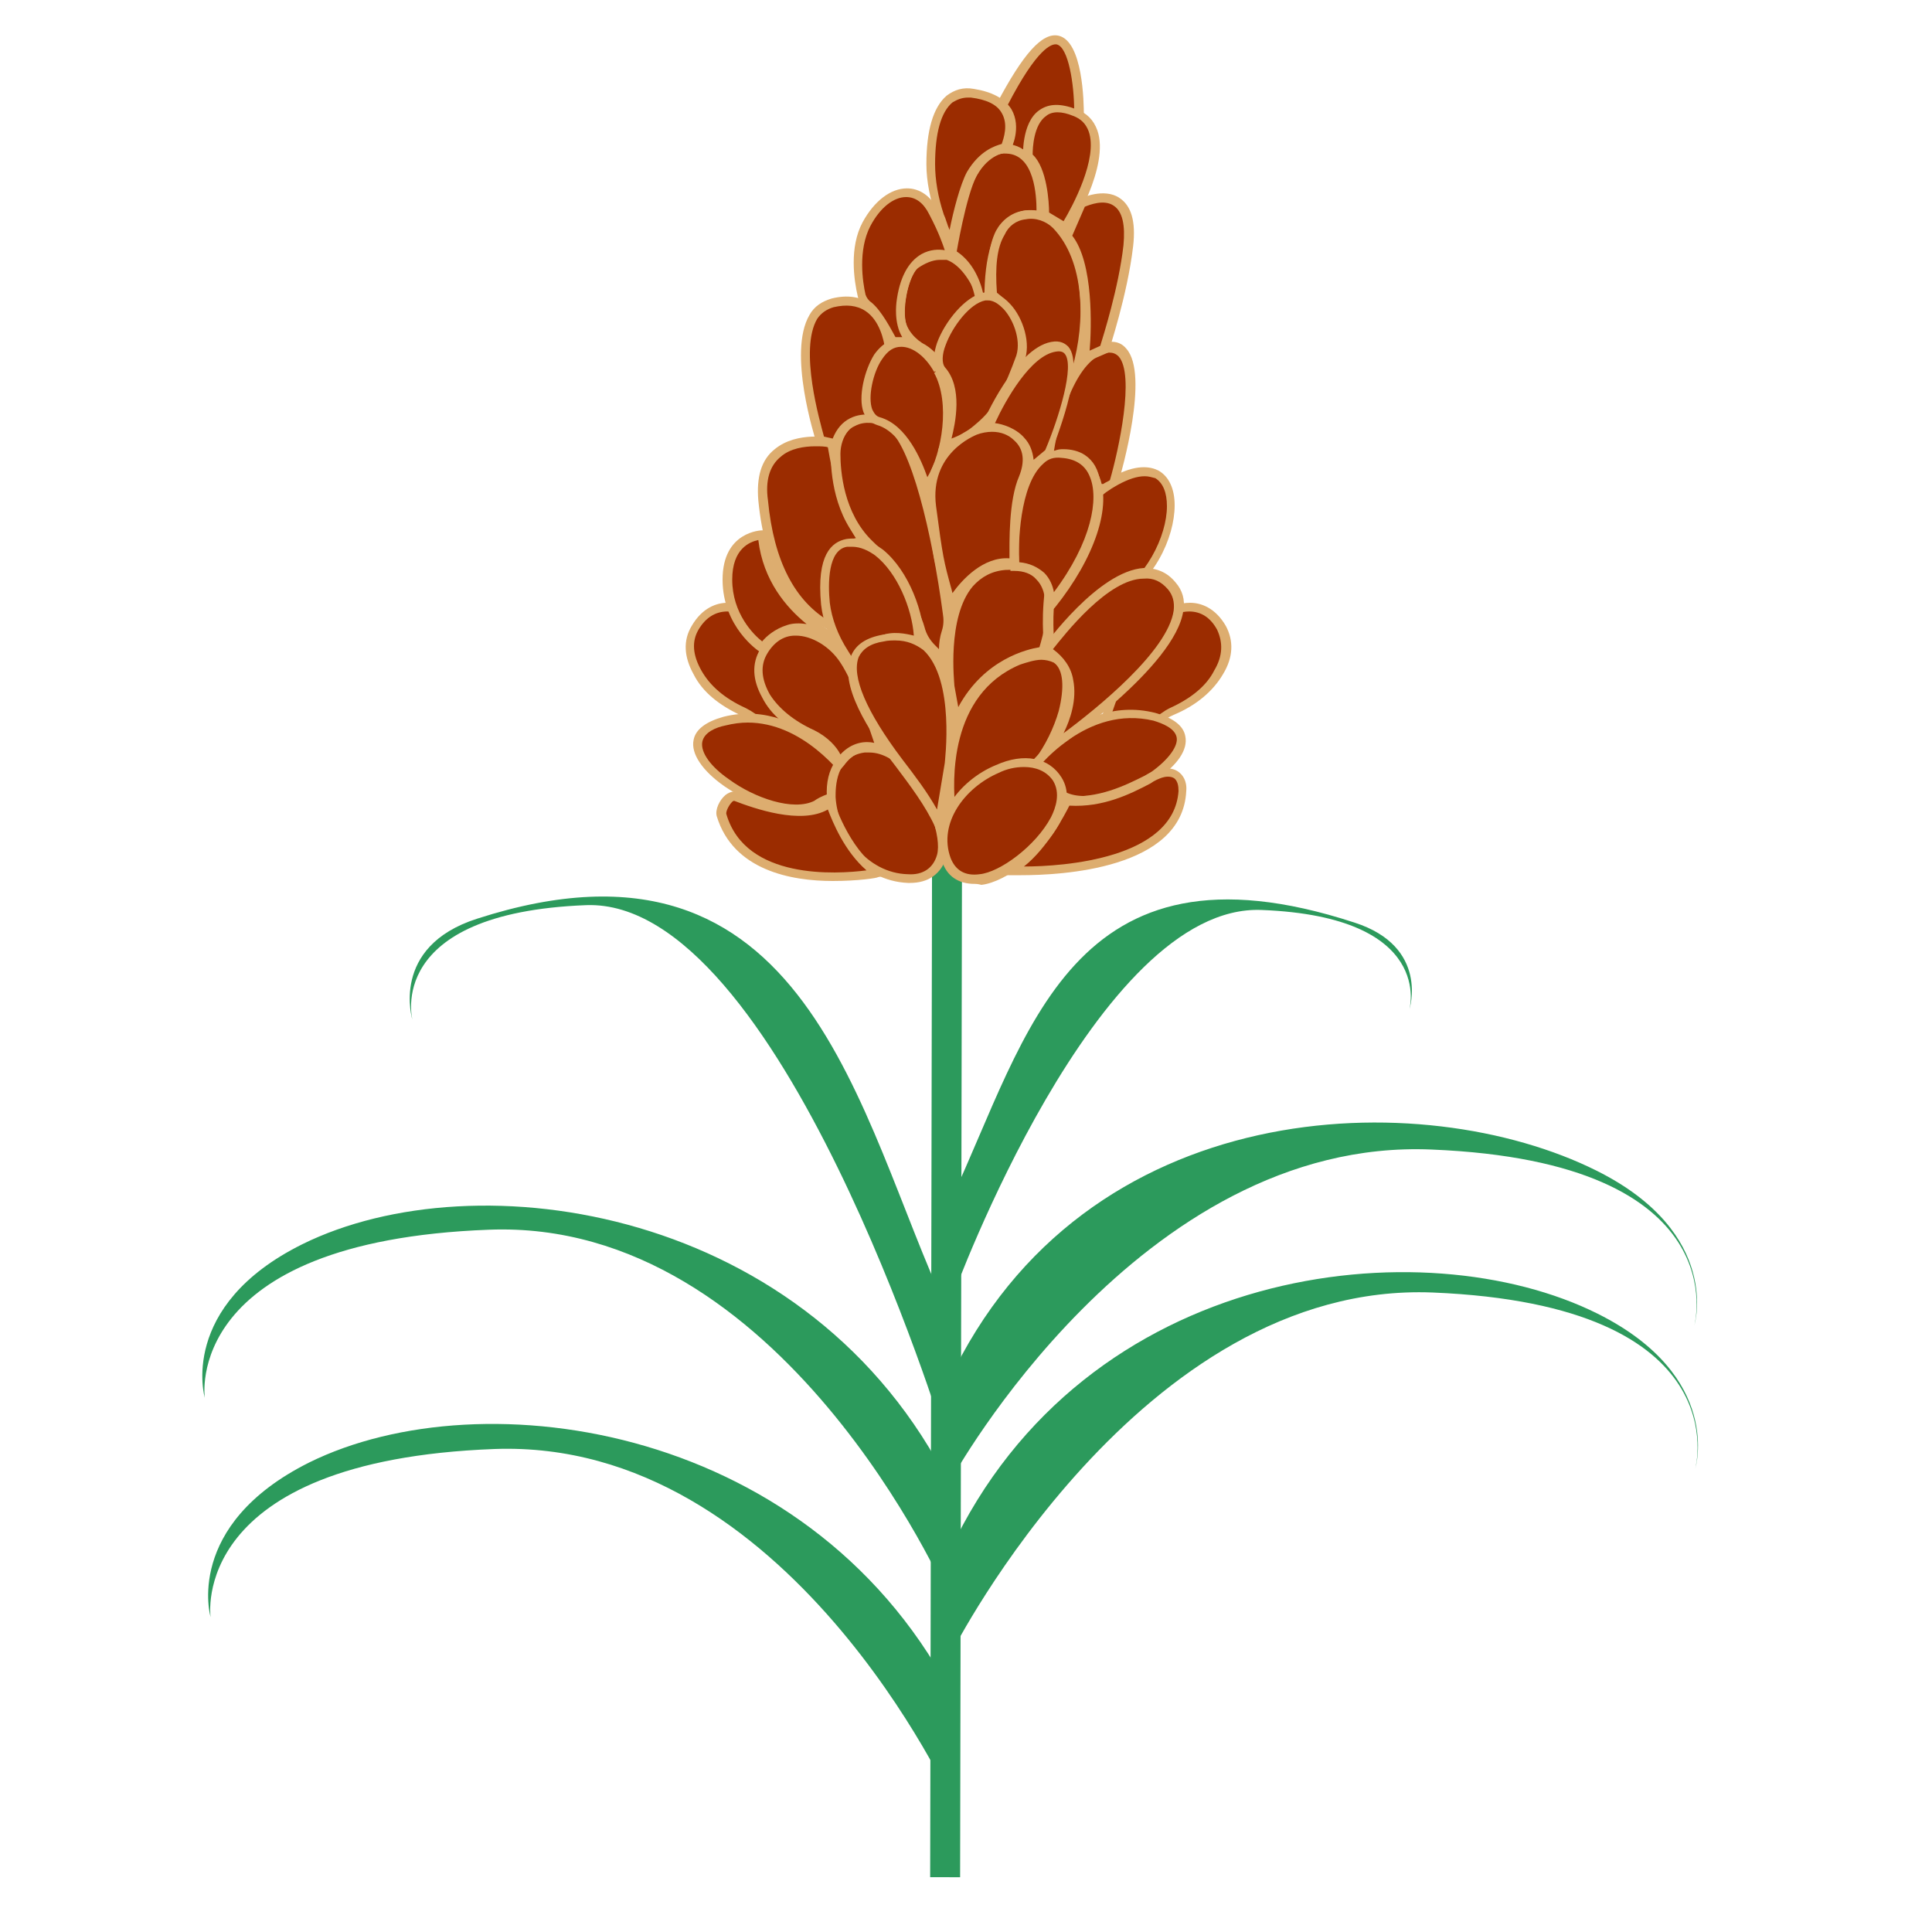 <?xml version="1.0" encoding="utf-8"?>
<!-- Generator: Adobe Illustrator 24.0.1, SVG Export Plug-In . SVG Version: 6.00 Build 0)  -->
<svg version="1.1" id="图层_1" xmlns="http://www.w3.org/2000/svg" xmlns:xlink="http://www.w3.org/1999/xlink" x="0px" y="0px"
	 viewBox="0 0 200 200" style="enable-background:new 0 0 200 200;" xml:space="preserve">
<style type="text/css">
	.st0{fill:#995E5E;}
	.st1{fill:#2C9A5C;}
	.st2{fill:#FFFFFF;}
	.st3{fill:#A59D92;}
	.st4{fill:#FFFAD2;}
	.st5{fill:#FFE600;}
	.st6{fill:#FFEC64;}
	.st7{fill:#97CCA1;}
	.st8{fill:#52AF78;}
	.st9{opacity:0.15;fill:#E7F2E9;}
	.st10{fill:#5FC187;}
	.st11{fill:#97B7A2;}
	.st12{opacity:0.15;fill:#D8EFDF;}
	.st13{fill:#FFDC97;}
	.st14{opacity:0.19;fill:#E27C37;}
	.st15{opacity:0.6;fill:#DD7F3E;}
	.st16{fill:#DD9A68;}
	.st17{fill:#9B2C00;}
	.st18{fill:#DDAD6F;}
	.st19{fill:#DDA036;}
	.st20{fill:#E8D7B8;}
	.st21{fill:#FFD400;}
	.st22{fill:#52A072;}
	.st23{fill:#C0DB4B;}
	.st24{fill:#FFC94F;}
	.st25{fill:#B59B78;}
	.st26{fill:#9BD359;}
	.st27{fill:#8FD16B;}
	.st28{fill:#66C66D;}
	.st29{fill:#FFDA00;}
	.st30{fill:none;stroke:#C0DB4B;stroke-width:0.25;stroke-miterlimit:10;}
	.st31{fill:#969696;}
	.st32{fill:#3B7251;}
	.st33{fill:#E03854;}
	.st34{opacity:0.5;fill:#F797A8;}
	.st35{opacity:0.3;fill:#F797A8;}
	.st36{fill:#5CC686;}
	.st37{fill:#AF9579;}
	.st38{fill:#EABE7F;}
	.st39{fill:#D8B280;}
	.st40{fill:#C69A6A;}
	.st41{fill:#9B9FA5;}
	.st42{fill:#DBCFBD;}
	.st43{fill:#BFB5AF;}
	.st44{fill:#E0D489;}
	.st45{fill:#F2CE8F;}
	.st46{fill:#DDA68C;}
	.st47{fill:url(#SVGID_1_);}
	.st48{fill:#98D0E2;}
	.st49{fill:#C4BCCE;}
	.st50{fill:#DCD6E5;}
	.st51{fill:#C1D5E5;}
	.st52{fill:#BABBBC;}
	.st53{fill:#89CCC4;}
	.st54{opacity:0.41;fill:#99E0C3;}
	.st55{fill:url(#SVGID_2_);}
	.st56{fill:url(#SVGID_3_);}
	.st57{opacity:0.57;fill:#FFFFFF;}
	.st58{fill:url(#SVGID_4_);}
	.st59{fill:url(#SVGID_5_);}
	.st60{fill:url(#SVGID_6_);}
	.st61{fill:url(#SVGID_7_);}
	.st62{fill:url(#SVGID_8_);}
	.st63{fill:url(#SVGID_9_);}
	.st64{fill:url(#SVGID_10_);}
	.st65{fill:url(#SVGID_11_);}
	.st66{fill:url(#SVGID_12_);}
	.st67{fill:url(#SVGID_13_);}
	.st68{fill:url(#SVGID_14_);}
	.st69{fill:url(#SVGID_15_);}
	.st70{fill:url(#SVGID_16_);}
	.st71{fill:url(#SVGID_17_);}
	.st72{fill:url(#SVGID_18_);}
	.st73{fill:url(#SVGID_19_);}
	.st74{fill:url(#SVGID_20_);}
	.st75{fill:url(#SVGID_21_);}
	.st76{fill:url(#SVGID_22_);}
	.st77{fill:url(#SVGID_23_);}
	.st78{fill:url(#SVGID_24_);}
	.st79{fill:url(#SVGID_25_);}
	.st80{fill:url(#SVGID_26_);}
	.st81{fill:url(#SVGID_27_);}
	.st82{fill:url(#SVGID_28_);}
	.st83{fill:#B186B2;}
	.st84{fill:#DDC3DC;stroke:#C18DC9;stroke-miterlimit:10;}
	.st85{opacity:0.3;fill:#FFFFFF;}
	.st86{fill:url(#SVGID_29_);}
	.st87{fill:url(#SVGID_30_);}
</style>
<g>
	
		<rect x="37.6" y="132.4" transform="matrix(1.846552e-03 -1 1 1.846552e-03 -36.179 231.68)" class="st1" width="120.8" height="3.1"/>
	<path class="st1" d="M97.7,148.5c0,0-17-55.5-37-54.8c-21,0.8-18,11.9-18,11.9s-2.4-7.6,6.7-10.5C83.8,84,88.8,115.8,98,135.5
		L97.7,148.5z"/>
	<path class="st1" d="M98.7,134c0,0,14.8-40.5,31.9-39.8c18,0.7,15.3,10.3,15.3,10.3s2.1-6.5-5.7-9c-29.4-9.6-33.8,11.7-41.7,28.6
		L98.7,134z"/>
	<path class="st1" d="M98.5,153.1c0,0,19.4-35.4,49.7-34.1c31.8,1.3,27.2,18.2,27.2,18.2s2.9-9.5-10.1-16c-18-9-53.1-8.1-67.1,21.8
		L98.5,153.1z"/>
	<path class="st1" d="M98.6,170.9c0,0,19.4-38.3,49.7-37.1c31.8,1.3,27.2,18.2,27.2,18.2s2.9-9.5-10.1-16c-18-9-53.1-5.3-67.1,24.6
		L98.6,170.9z"/>
	<path class="st1" d="M98,165c0,0-17-38.9-47.4-37.7c-31.8,1.2-29.4,17.4-29.4,17.4s-2.8-9.5,10.1-15.9c18-8.9,52.6-3.9,67,24.9
		L98,165z"/>
	<path class="st1" d="M98.6,186.6c0,0-17-37.7-47.4-36.6c-31.8,1.2-29.4,17.4-29.4,17.4S19,157.9,32,151.4c18-8.9,52.6-3.9,67,24.9
		L98.6,186.6z"/>
	<g>
		<g>
			<path class="st17" d="M111.6,11.9c0,0,0.1-16.8-8-1c0,0,0.9,0.8,0.9,2.6l-0.3,1.8l2.8,1C107.1,16.4,107.3,12,111.6,11.9z"/>
			<path class="st18" d="M107.5,17l-3.8-1.4l0.3-2.1c0-1.5-0.7-2.2-0.8-2.2L103,11l0.2-0.3c2.7-5.1,4.7-7.4,6.4-7
				c2.5,0.6,2.6,6.9,2.6,8.2l0,0.4l-0.5,0c-3.8,0.1-4.1,3.9-4.1,4.1L107.5,17z M104.8,15.1l1.9,0.7c0.2-1.2,1.2-4,4.5-4.3
				c0-2.8-0.6-6.6-1.8-6.9c-0.5-0.1-2,0.3-5.1,6.3c0.3,0.4,0.8,1.3,0.8,2.7L104.8,15.1z"/>
		</g>
		<g>
			<g>
				<path class="st17" d="M77,73.6c-2-0.9-3.8-2.2-4.8-4.1c-0.8-1.4-1.1-3-0.2-4.6c2.2-3.9,6.6-1.9,8.4,0.9c1.8,2.8,3.8,9.2,3.8,9.2
					s-2.5-1.1-4.3,1.5C79.8,76.5,79.1,74.6,77,73.6z"/>
				<path class="st18" d="M79.7,77.5l-0.3-0.8c0,0-0.7-1.8-2.6-2.6l0,0c-2.4-1.1-4.1-2.5-5-4.3c-1-1.8-1.1-3.5-0.2-5
					c1.1-1.9,2.6-2.4,3.7-2.4c0,0,0.1,0,0.1,0c2,0,4.2,1.3,5.4,3.3c1.8,2.8,3.7,9,3.8,9.3l0.3,0.9l-0.9-0.4c-0.1,0-2.2-0.9-3.7,1.3
					L79.7,77.5z M75.3,63.3C75.3,63.3,75.2,63.3,75.3,63.3c-1.3,0-2.3,0.7-3,1.9c-0.7,1.2-0.6,2.6,0.3,4.2c0.9,1.6,2.4,2.9,4.6,3.9
					v0c1.4,0.7,2.3,1.7,2.7,2.5c1.2-1.3,2.6-1.4,3.5-1.2c-0.6-1.8-2.1-6.2-3.5-8.3C78.9,64.5,76.9,63.3,75.3,63.3z"/>
			</g>
			<g>
				<path class="st17" d="M121.3,73.7c2-0.9,3.8-2.2,4.8-4.1c0.8-1.4,1.1-3,0.3-4.6c-2.2-3.9-6.6-1.9-8.4,0.9
					c-1.8,2.8-3.8,9.2-3.8,9.2s2.5-1.1,4.3,1.5C118.5,76.6,119.2,74.6,121.3,73.7z"/>
				<path class="st18" d="M118.6,77.5l-0.5-0.7c-1.6-2.2-3.6-1.3-3.7-1.3l-0.9,0.4l0.3-0.9c0.1-0.3,2-6.5,3.8-9.3
					c1.3-2,3.6-3.3,5.6-3.3c1.1,0,2.6,0.5,3.7,2.4c0.8,1.5,0.8,3.2-0.3,5c-1,1.7-2.7,3.2-5.1,4.2l0,0c-1.9,0.8-2.6,2.6-2.6,2.6
					L118.6,77.5z M115.4,74.5c0.9,0,2,0.3,3,1.3c0.4-0.7,1.3-1.8,2.7-2.5l0,0c2.2-1,3.8-2.3,4.6-3.9c0.9-1.5,0.9-2.9,0.3-4.2
					c-0.7-1.3-1.7-1.9-2.9-1.9c-1.6,0-3.6,1.2-4.7,2.8c-1.4,2.1-2.9,6.6-3.5,8.3C115,74.5,115.2,74.5,115.4,74.5z"/>
			</g>
			<g>
				<path class="st17" d="M89.2,82.1c0,0-5.7-9.6-14.2-7.4s4.6,11.1,9.6,8.6C84.6,83.3,86,82.1,89.2,82.1z"/>
				<path class="st18" d="M82.5,84.1c-2.4,0-5.3-1.2-7.5-2.7c-2.3-1.6-3.5-3.4-3.2-4.8c0.2-1.1,1.3-1.9,3.1-2.4
					c8.7-2.2,14.7,7.6,14.7,7.7l0.4,0.7l-0.8,0c-2.9,0-4.3,1.1-4.3,1.1C84.2,84,83.4,84.1,82.5,84.1z M77.4,74.8
					c-0.7,0-1.5,0.1-2.3,0.3c-1,0.2-2.2,0.7-2.4,1.7c-0.2,1.1,0.9,2.6,2.8,3.9c2.6,1.9,6.6,3.3,8.8,2.2l0,0c0,0,1.2-1,4-1.2
					C87.1,79.9,83,74.8,77.4,74.8z"/>
			</g>
			<g>
				<path class="st17" d="M94,91c1.8,0.1,3-0.8,3.4-2.3c0.9-3.2-3.2-11.9-8-11.2C83.2,78.4,86.1,90.7,94,91z"/>
				<path class="st18" d="M94.2,91.4c-0.1,0-0.1,0-0.2,0c-4.9-0.2-8.1-4.7-8.4-8.9c-0.2-3,1.3-5.1,3.8-5.5c1.7-0.3,3.4,0.5,5,2.1
					c2.5,2.6,4.2,7.3,3.6,9.6C97.4,90.5,96.1,91.4,94.2,91.4z M90,77.9c-0.2,0-0.3,0-0.5,0c-3,0.4-3,3.6-3,4.6
					c0.2,3.7,3.2,7.9,7.5,8l0,0c1.5,0.1,2.6-0.6,3-2c0.5-1.8-0.9-6.1-3.4-8.8C92.8,78.9,91.5,77.9,90,77.9z"/>
			</g>
			<g>
				<path class="st17" d="M84.1,76c-2-0.9-3.8-2.2-4.8-4.1c-0.8-1.4-1.1-3-0.2-4.6c2.2-3.9,6.6-1.9,8.4,0.9c1.8,2.8,3.8,9.2,3.8,9.2
					s-2.5-1.1-4.3,1.5C86.9,78.9,86.2,77,84.1,76z"/>
				<path class="st18" d="M86.8,79.9l-0.3-0.8c0,0-0.7-1.8-2.6-2.6l0,0c-2.4-1.1-4.1-2.5-5-4.3c-1-1.8-1.1-3.5-0.2-5
					c1.1-1.9,2.6-2.4,3.7-2.4c1.9,0,4.3,1.3,5.5,3.3c1.8,2.8,3.7,9,3.8,9.3l0.3,0.9l-0.9-0.4c-0.1,0-2.1-0.9-3.7,1.3L86.8,79.9z
					 M84.3,75.6c1.4,0.7,2.3,1.7,2.7,2.5c1.2-1.3,2.6-1.4,3.5-1.2c-0.6-1.8-2.1-6.2-3.5-8.3c-1.1-1.7-3-2.8-4.6-2.8c0,0-0.1,0-0.1,0
					c-1.2,0-2.2,0.7-2.9,1.9c-0.7,1.2-0.6,2.6,0.3,4.2C80.6,73.3,82.1,74.6,84.3,75.6L84.3,75.6z"/>
			</g>
			<g>
				<path class="st17" d="M98.4,84.6c0,0-2.1-12.3,6.9-16.2s4.2,12.4-2.1,13.6C103.3,82,101.3,82.4,98.4,84.6z"/>
				<path class="st18" d="M98.1,85.4l-0.1-0.8c0-0.1-2.1-12.7,7.2-16.6c2-0.8,3.5-0.8,4.5,0c1.2,1,1.5,3.2,0.8,6
					c-1,3.7-3.8,7.9-7,8.5c0,0-2,0.4-4.7,2.5L98.1,85.4z M107.8,68.3c-0.7,0-1.6,0.3-2.2,0.5c-7.4,3.1-7,12.2-6.7,14.9
					c2.5-1.8,4.3-2.1,4.4-2.2c2.7-0.5,5.3-4.4,6.3-7.9c0.6-2.4,0.5-4.3-0.5-5C108.7,68.4,108.2,68.3,107.8,68.3z"/>
			</g>
			<g>
				<path class="st17" d="M105.2,81.6c0,0,5.8-9.5,14.2-7.4s-4.4,10.7-9.4,8.2C110,82.4,108.4,81.7,105.2,81.6z"/>
				<path class="st18" d="M112.2,83.3c-0.9,0-1.7-0.2-2.4-0.5c0,0-1.6-0.7-4.6-0.7l-0.8,0l0.4-0.7c0.1-0.1,6.1-9.8,14.8-7.6
					c1.8,0.5,2.9,1.3,3.1,2.4c0.3,1.4-0.8,3-3,4.5C117.5,82.2,114.6,83.3,112.2,83.3z M106.1,81.2c2.7,0.1,4.1,0.8,4.2,0.8
					c2.2,1.1,6.2-0.2,8.9-2.1c1.8-1.3,2.8-2.7,2.6-3.6c-0.2-0.9-1.4-1.4-2.4-1.7C112.6,73,107.5,79.1,106.1,81.2z"/>
			</g>
			<g>
				<path class="st17" d="M78.9,55.4c0,0-3.6,0-3.6,4.6c0,4.6,3.7,7.1,3.7,7.1s2.2-3.9,7.4-1C86.4,66.1,79.5,62.7,78.9,55.4z"/>
				<path class="st18" d="M79.1,67.8l-0.4-0.3c-0.2-0.1-3.9-2.6-3.9-7.5c0-5,4-5.1,4.1-5.1l0,0h0.4l0,0.4c0.6,6.3,6,9.7,7.1,10.3
					c0.1,0,0.1,0.1,0.2,0.1l-0.5,0.8c0,0-0.1-0.1-0.3-0.2c-1.5-0.8-2.9-1-4.2-0.7c-1.6,0.4-2.3,1.7-2.3,1.7L79.1,67.8z M78.5,55.9
					c-0.9,0.2-2.7,0.9-2.7,4.1c0,3.5,2.2,5.7,3.1,6.4c0.4-0.5,1.3-1.3,2.6-1.7c0.6-0.2,1.3-0.2,2-0.1C81.4,62.9,79,60.1,78.5,55.9z"
					/>
			</g>
			<g>
				<path class="st17" d="M86.1,45.9c0,0-7.9-1.7-7.2,5.9c0.7,7.6,3.7,11.7,7.8,13.4c0,0-3.9-8.6,2.7-9.3
					C89.4,56,87.5,54.4,86.1,45.9z"/>
				<path class="st18" d="M87.7,66.1l-1.1-0.5c-4.7-2-7.4-6.6-8.1-13.8c-0.2-2.4,0.3-4.2,1.7-5.3c2.3-1.9,5.9-1.2,6.1-1.1l0.3,0.1
					l0,0.3c1.3,8.1,3.2,9.8,3.2,9.8l0.8,0.7l-1.1,0.1c-1.4,0.1-2.3,0.6-2.8,1.5c-1.5,2.5,0.5,7.1,0.5,7.2L87.7,66.1z M84.4,46.2
					c-1.1,0-2.6,0.2-3.6,1.1c-1.1,0.9-1.6,2.4-1.3,4.5c0.6,6.3,2.8,10.5,6.5,12.6c-0.6-1.7-1.3-4.8-0.1-6.9c0.6-0.9,1.5-1.5,2.7-1.8
					c-0.7-1-1.9-3.6-2.9-9.4C85.4,46.2,84.9,46.2,84.4,46.2z"/>
			</g>
			<g>
				<path class="st17" d="M98.3,71.1c0,0-1.5-12,5.8-12.5c7.4-0.5,3.9,8.8,3.9,8.8s-6.1,0.5-9,7.2L98.3,71.1z"/>
				<path class="st18" d="M98.9,76.2l-1-5.1c0-0.3-0.9-7.4,2.2-11c1-1.2,2.4-1.9,4.1-2c1.9-0.1,3.3,0.4,4.2,1.4
					c2.1,2.6,0.2,7.7,0.1,8l-0.1,0.3l-0.3,0c-0.2,0-5.9,0.6-8.6,7L98.9,76.2z M98.8,71l0.4,2.2c2.7-5,7.2-6,8.4-6.2
					c0.3-1,1.5-4.9-0.1-6.9c-0.7-0.8-1.8-1.2-3.4-1.1c-1.4,0.1-2.5,0.7-3.4,1.7C98,63.9,98.8,70.7,98.8,71z"/>
			</g>
			<g>
				<path class="st17" d="M97.9,65.5c0.2-0.7,0.2-1.3,0.2-2c-0.6-4.3-2.7-17.4-6-19.5c-2.3-1.4-3.8-0.6-4.6,0.4
					c-0.6,0.7-0.9,1.7-0.9,2.6c0,2.1,0.4,6.4,3.4,9.3c1.2,1.1,2.2,2.4,3,3.8c0.9,1.7,1.9,3.6,2.3,4.9c0.2,0.8,0.6,1.5,1.2,2.1
					c0.5,0.5,1,1.2,1.2,2C97.6,69.1,97.4,66.9,97.9,65.5z"/>
				<path class="st18" d="M97.1,69.2C97,68.6,96.6,68,96,67.5c-0.6-0.6-1.1-1.4-1.3-2.3c-0.3-1-1.1-2.5-1.8-3.9l-0.5-1
					c-0.6-1.2-1.6-2.4-2.9-3.7C86.3,53.5,86,48.9,86,47c0-1.1,0.4-2.1,1-2.9c0.8-0.9,2.5-2.2,5.2-0.5c3.5,2.2,5.5,14.6,6.3,19.8
					c0.1,0.8,0,1.5-0.2,2.2v0c-0.4,1.3-0.2,3.5-0.2,3.5L97.1,69.2z M89.7,43.6c-0.7,0-1.4,0.3-1.9,1c-0.5,0.6-0.8,1.5-0.8,2.4
					c0,1.7,0.3,6.1,3.3,9c1.4,1.3,2.4,2.6,3.1,3.9l0.5,1c0.7,1.4,1.5,2.9,1.8,4c0.2,0.8,0.6,1.4,1.1,1.9c0.1,0.1,0.3,0.3,0.4,0.4
					c0-0.6,0.1-1.3,0.3-1.9l0,0c0.2-0.6,0.2-1.2,0.1-1.8c-1.1-8.2-3.3-17.6-5.8-19.2C90.9,43.9,90.3,43.6,89.7,43.6z"/>
			</g>
			<g>
				<path class="st17" d="M85,45.6c0,0-4.3-13,1.3-14.3s5.9,4.9,5.9,4.9s-3.8,2.1-1.2,7.2c0,0-3.4-1.1-4.4,2.4L85,45.6z"/>
				<path class="st18" d="M86.8,46.5L84.6,46l-0.1-0.2c-0.1-0.4-3-9.3-0.7-13.2c0.5-0.9,1.3-1.4,2.3-1.7c1.6-0.4,3-0.2,4.1,0.6
					c2.1,1.5,2.4,4.6,2.4,4.7l0,0.3l-0.2,0.1c-0.1,0.1-3.4,2-1,6.7l0.5,0.9l-1.1-0.3c0,0-1.2-0.4-2.3,0.2c-0.7,0.3-1.2,1-1.5,2
					L86.8,46.5z M85.3,45.2l0.9,0.2c0.4-1,1-1.7,1.8-2.1c0.8-0.4,1.5-0.4,2.1-0.4c-1.6-4.1,0.7-6.3,1.5-6.9c-0.1-0.7-0.5-2.8-2-3.8
					c-0.9-0.6-2-0.7-3.3-0.4c-0.7,0.2-1.3,0.6-1.7,1.2C82.7,36.2,84.9,43.7,85.3,45.2z"/>
			</g>
			<g>
				<path class="st17" d="M90.9,36.9c1.9-2.8,4.9-1.1,6.2,1.3c0,0,0,0.1,0.1,0.1c2,3.7,0.5,10-1.3,12c0,0-1.5-5.8-4.9-6.8
					C88.8,42.9,89.7,38.7,90.9,36.9z"/>
				<path class="st18" d="M95.6,51.3l-0.2-0.8c0-0.1-1.5-5.6-4.6-6.5c-0.6-0.2-1.1-0.6-1.4-1.3c-0.6-1.6,0.1-4.4,1.1-6l0,0
					c1-1.4,2.1-1.7,2.9-1.7c1.7,0.1,3.3,1.5,4.1,3l0.1,0.1c2,3.8,0.6,10.3-1.4,12.5L95.6,51.3z M93.3,35.9c-0.8,0-1.4,0.4-2,1.3l0,0
					c-0.9,1.3-1.5,3.9-1,5.2c0.2,0.4,0.4,0.7,0.8,0.8c2.8,0.8,4.3,4.5,4.9,6.2c1.5-2.5,2.4-7.7,0.7-10.8l0.4-0.3l-0.4,0.2
					C95.8,36.9,94.5,35.9,93.3,35.9C93.3,35.9,93.3,35.9,93.3,35.9z"/>
			</g>
			<g>
				<path class="st17" d="M104.5,90.2c0,0,17.4,0.8,18-8.2c0.1-2-1.6-2.1-2.4-1.8c-1.7,0.7-5.3,3.1-9.7,2.7
					C110.4,82.9,107.8,88.4,104.5,90.2z"/>
				<path class="st18" d="M105.7,90.6c-0.7,0-1.2,0-1.3,0l-1.7-0.1l1.5-0.8c3.2-1.6,5.7-7,5.7-7l0.1-0.3l0.3,0
					c3.4,0.3,6.2-1.1,8.2-2.1c0.5-0.3,0.9-0.5,1.3-0.6c0.6-0.2,1.5-0.3,2.2,0.2c0.4,0.3,0.9,0.9,0.8,2
					C122.4,90,109.8,90.6,105.7,90.6z M110.7,83.4c-0.5,1-2.3,4.4-4.7,6.3c4.1,0,15.5-0.8,16-7.8c0-0.6-0.1-1-0.4-1.3
					c-0.4-0.3-1-0.2-1.3-0.1c-0.3,0.1-0.8,0.3-1.2,0.6C117,82.2,114.2,83.6,110.7,83.4z"/>
			</g>
			<g>
				<path class="st17" d="M90.8,90.4c0,0-13.5,2.7-16.1-6c-0.2-0.7,0.7-2.3,1.5-2c1.7,0.7,7.2,2.7,9.7,0.6
					C85.9,83.1,87.4,88.1,90.8,90.4z"/>
				<path class="st18" d="M86.2,91.2c-4.3,0-10.3-1.1-12-6.7c-0.2-0.7,0.3-1.7,0.9-2.2c0.5-0.4,1-0.4,1.2-0.3c1.6,0.6,7,2.6,9.2,0.7
					l0.6-0.5l0.2,0.7c0,0,1.5,4.9,4.7,7.1l0.9,0.6l-1,0.2C90.8,90.9,88.8,91.2,86.2,91.2z M76,82.9c0,0-0.1,0-0.2,0.1
					c-0.4,0.4-0.7,1.1-0.6,1.3c2,6.8,11.4,6.2,14.5,5.8c-2.3-2-3.5-5-4-6.3C82.9,85.4,78.1,83.7,76,82.9C76,82.9,76,82.9,76,82.9z"
					/>
			</g>
			<g>
				<path class="st17" d="M108.6,66.9c0,0-1.6-12.4,6.8-17s7,8.6-0.3,12.4C115.1,62.3,111.3,64.8,108.6,66.9z"/>
				<path class="st18" d="M108.2,67.7l-0.1-0.8c-0.1-0.5-1.5-12.8,7-17.5c2.5-1.4,4-1.1,4.8-0.7c1.1,0.6,1.7,1.9,1.7,3.6
					c0,3.4-2.2,8.1-6.3,10.2c0,0-3.8,2.5-6.5,4.5L108.2,67.7z M118.5,49.3c-0.8,0-1.7,0.3-2.8,0.9c-6.8,3.7-6.8,13-6.6,15.8
					c2.6-1.9,5.8-4.1,5.9-4.1c3.6-1.9,5.8-6.4,5.8-9.5c0-1.4-0.4-2.4-1.2-2.9C119.2,49.4,118.9,49.3,118.5,49.3z"/>
			</g>
			<g>
				<path class="st17" d="M108.4,67.3c0,0,8.4-11.8,13-6.7s-12.7,16.9-12.7,16.9S113.7,70.6,108.4,67.3z"/>
				<path class="st18" d="M106.8,79.3l1.5-2.1c0,0,2.6-3.6,1.9-6.7c-0.2-1.2-1-2.2-2.1-2.9l-0.4-0.2L108,67
					c0.2-0.3,5.7-7.9,10.4-8.2c1.3,0,2.4,0.4,3.3,1.5c0.7,0.8,1,1.8,0.8,2.9c-0.8,5.8-13,14.2-13.6,14.6L106.8,79.3z M109,67.2
					c1.1,0.8,1.9,1.9,2.1,3.2c0.4,2-0.3,4.1-1,5.5c3.5-2.6,10.8-8.5,11.4-12.7c0.1-0.9-0.1-1.6-0.6-2.2c-0.7-0.8-1.5-1.2-2.5-1.1
					C114.7,59.9,110.2,65.7,109,67.2z"/>
			</g>
			<g>
				<path class="st17" d="M95.5,36.1c-1.1-0.6-2.2-1.8-2.3-3.1C93,31,93.7,28,94.8,27.4c1.5-1,4.2-2.3,6.7,3.1
					c0.3,0.8,0,1.6-0.7,2.1c-1.2,0.7-2.9,2.7-3.7,5.3C97.1,37.8,96.5,36.7,95.5,36.1z"/>
				<path class="st18" d="M97.2,39.1L96.6,38c0,0-0.5-1-1.4-1.5c-1.2-0.7-2.4-2-2.5-3.4c-0.2-2.2,0.5-5.3,1.8-6.1
					c0.9-0.6,2.2-1.3,3.6-0.9c1.4,0.4,2.7,1.8,3.7,4.2c0.4,1,0.1,2.1-0.9,2.6c-1.2,0.7-2.8,2.6-3.5,5L97.2,39.1z M97.3,26.9
					c-0.8,0-1.6,0.4-2.2,0.8c-0.8,0.5-1.6,3.2-1.4,5.3c0.1,1.1,1.1,2.2,2.1,2.7l0,0c0.5,0.3,0.9,0.7,1.2,1c0.9-2.2,2.4-3.9,3.6-4.6
					c0.6-0.3,0.8-1,0.5-1.5c-0.9-2.1-2-3.3-3.1-3.7C97.7,26.9,97.5,26.9,97.3,26.9z"/>
			</g>
			<g>
				<path class="st17" d="M89.9,31.7c-0.4-0.3-0.7-0.6-0.8-1.1c-0.4-1.5-0.9-4.8,0.5-7.4c1.9-3.4,5.2-4.6,7-1.2
					c1.8,3.5,1.8,4.5,1.8,4.5s-4.3-1.8-5.2,4.8c0,0-0.5,2.8,1.1,4l-1.9,0C92.4,35.4,91.2,32.6,89.9,31.7z"/>
				<path class="st18" d="M92.1,35.8l-0.1-0.3c0,0-1.1-2.7-2.3-3.5l0,0c-0.5-0.4-0.8-0.8-0.9-1.3c-0.4-1.7-0.9-5.1,0.5-7.7
					c1.2-2.2,2.9-3.5,4.6-3.5c0,0,0,0,0,0c1.3,0,2.5,0.8,3.2,2.3c1.8,3.4,1.8,4.6,1.8,4.7l0,0.7l-0.7-0.3c0,0-1.2-0.5-2.4,0.1
					c-1.1,0.6-1.8,2.1-2.1,4.3c0,0-0.4,2.5,0.9,3.6l0.9,0.8L92.1,35.8z M93.8,20.4c-1.3,0-2.7,1.1-3.7,3c-1.3,2.5-0.8,5.8-0.5,7.1
					c0.1,0.3,0.3,0.6,0.6,0.8l0,0c1.1,0.9,2.1,2.9,2.5,3.6l0.7,0c-0.9-1.5-0.6-3.5-0.6-3.6c0.3-2.5,1.2-4.2,2.6-5
					c0.9-0.5,1.8-0.5,2.4-0.4c-0.2-0.6-0.6-1.8-1.6-3.7C95.6,21,94.8,20.4,93.8,20.4C93.8,20.4,93.8,20.4,93.8,20.4z"/>
			</g>
			<g>
				<path class="st17" d="M108.6,47.1c0,0,1.6-10.8,6.3-11.2s0.5,14,0.5,14s-0.4,0.2-0.9,0.5c-0.4,0.3-1,0-1.1-0.5
					C113.2,48.4,112.3,46.3,108.6,47.1z"/>
				<path class="st18" d="M114.1,50.9c-0.2,0-0.4,0-0.5-0.1c-0.4-0.2-0.6-0.5-0.7-0.9c-0.1-0.7-0.4-1.7-1.2-2.2
					c-0.7-0.5-1.7-0.5-3-0.2l-0.7,0.2l0.1-0.7c0.1-0.5,1.7-11.1,6.7-11.6c0.8-0.1,1.4,0.2,1.8,0.7c2.4,2.7-0.5,12.7-0.8,13.8
					l-0.1,0.2l-0.2,0.1c0,0-0.4,0.2-0.9,0.5C114.6,50.9,114.3,50.9,114.1,50.9z M110.1,46.5c0.8,0,1.6,0.2,2.2,0.6
					c0.9,0.6,1.4,1.5,1.6,2.8c0,0.1,0.1,0.1,0.1,0.2c0.1,0,0.2,0,0.2,0c0.3-0.2,0.6-0.3,0.7-0.4c0.9-3.1,2.6-10.9,0.9-12.8
					c-0.3-0.3-0.6-0.4-1-0.4c-3.3,0.3-5.2,6.9-5.7,10.2C109.5,46.5,109.8,46.5,110.1,46.5z"/>
			</g>
			<g>
				<path class="st17" d="M98.5,26.2c0,0,1.1-11.2,5.8-10.9c4,0.3,3.5,7,3.5,7s-5.7-2.3-5.4,9.3l-0.8,0.2
					C101.5,31.9,101.3,27.8,98.5,26.2z"/>
				<path class="st18" d="M101.1,32.5l0-0.6c0,0-0.2-3.8-2.8-5.3L98,26.5l0-0.3c0-0.5,1.2-11.3,6-11.3c0.1,0,0.2,0,0.2,0
					c4.4,0.3,4,7.2,3.9,7.4l0,0.6l-0.6-0.2c-0.1,0-1.2-0.5-2.4,0.3c-1.2,0.8-2.5,2.9-2.3,8.6l0,0.3L101.1,32.5z M99,26
					c2,1.3,2.7,3.7,2.9,5c0-4.6,0.9-7.5,2.8-8.7c1-0.6,2-0.6,2.6-0.5c0-1.5-0.2-5.8-3.1-5.9C100.8,15.6,99.3,22.8,99,26z"/>
			</g>
			<g>
				<path class="st17" d="M111.4,38.1c1.5-5.2,1.2-11.6-2.1-14.9c-1.7-1.7-4.7-1.4-5.8,0.8c-0.6,1.3-1.1,3.3-0.8,6.6
					c0,0,3.9,2.6,2.5,7.1c-1,3.2,2.8,2.2,4.7,1.9C110.7,39.4,111.2,38.8,111.4,38.1z"/>
				<path class="st18" d="M106.9,40.4c-0.8,0-1.5-0.2-1.9-0.6c-0.5-0.5-0.5-1.3-0.2-2.2c1.3-4.1-2.2-6.5-2.3-6.6l-0.2-0.1l0-0.2
					c-0.2-2.9,0-5.2,0.8-6.8c0.6-1.1,1.6-1.9,2.9-2.1c1.4-0.2,2.7,0.3,3.6,1.2c3.5,3.6,3.6,10.3,2.2,15.3l0,0c-0.3,1-1,1.6-1.9,1.8
					c-0.2,0-0.4,0.1-0.6,0.1C108.6,40.2,107.7,40.4,106.9,40.4z M103.2,30.3c0.8,0.6,3.8,3.3,2.5,7.5c-0.1,0.5-0.3,1.1,0,1.4
					c0.5,0.6,2.3,0.3,3.5,0.1c0.2,0,0.5-0.1,0.7-0.1c0.7-0.1,1-0.8,1.1-1.1l0,0c1.4-4.8,1.3-11.1-2-14.5c-0.7-0.7-1.8-1.1-2.8-0.9
					c-1,0.1-1.8,0.7-2.2,1.6C103.2,25.6,103,27.6,103.2,30.3z"/>
			</g>
			<g>
				<path class="st17" d="M97.8,46c0,0,1.9-5.2-0.4-7.8c-1.4-1.6,1.8-7,4.5-7.6c2.3-0.5,4.7,3.9,3.6,6.6c-1.2,2.9-1.9,5-4.4,7.1
					C100.2,45.1,99.1,45.8,97.8,46z"/>
				<path class="st18" d="M97.1,46.6l0.3-0.7c0,0,1.8-5-0.3-7.3c-0.7-0.8-0.4-2.2-0.1-3.1c0.8-2.2,2.9-4.8,4.8-5.2
					c0.9-0.2,1.9,0.2,2.8,1.2c1.3,1.4,2.2,4.1,1.4,6l-0.3,0.8c-1,2.5-1.8,4.5-4.2,6.4c-1.2,1-2.4,1.6-3.6,1.8L97.1,46.6z
					 M102.3,31.1c-0.1,0-0.2,0-0.3,0c-1.6,0.3-3.4,2.7-4.1,4.6c-0.4,1-0.4,1.9-0.1,2.3c1.9,2.1,1.1,5.8,0.7,7.4
					c0.8-0.3,1.6-0.7,2.4-1.4c2.2-1.8,2.9-3.6,3.9-6.1l0.3-0.8c0.7-1.6-0.1-3.9-1.2-5.1C103.6,31.7,103,31.1,102.3,31.1z"/>
			</g>
			<g>
				<path class="st17" d="M108.5,46.8c0,0,5-11.8,0.6-10.9c-3.6,0.7-6.8,8.2-6.8,8.2s4.6,0.2,4.2,4.4L108.5,46.8z"/>
				<path class="st18" d="M105.9,49.6l0.1-1.1c0.1-1.1-0.2-2-0.8-2.7c-1.1-1.2-2.9-1.3-3-1.3l-0.7,0l0.2-0.6
					c0.1-0.3,3.4-7.8,7.1-8.5c1-0.2,1.5,0.2,1.8,0.5c1.8,2.1-1.5,10.1-1.8,11l-0.1,0.2L105.9,49.6z M103,43.8c0.8,0.1,2.1,0.5,3,1.5
					c0.6,0.6,0.9,1.4,1,2.3l1.2-1c1.4-3.3,3.1-8.8,2-10c-0.1-0.1-0.3-0.3-0.9-0.2C106.7,36.8,104.1,41.4,103,43.8z"/>
			</g>
			<g>
				<path class="st17" d="M104.2,15.4c0,0,2.4-4.9-3.5-5.7c-3.7-0.5-4.4,4-4.4,7.3c0,1.8,0.4,3.6,1,5.3c0.3,1,1.3,2.9,1.1,3.9
					c0,0,1-6,2.2-8.2C102.2,15.3,104.2,15.4,104.2,15.4z"/>
				<path class="st18" d="M99,26.3L98,26.2c0.1-0.7-0.4-1.9-0.8-2.8c-0.1-0.3-0.2-0.6-0.3-0.9c-0.6-1.9-1-3.7-1-5.5
					c0-3.5,0.7-5.9,2.1-7.1c0.8-0.6,1.7-0.9,2.8-0.7c1.9,0.3,3.2,1,3.9,2.1c1.1,1.9,0,4.1-0.1,4.2l-0.1,0.3l-0.3,0
					c-0.1,0-1.8,0.1-3.1,2.4C100,20.3,99,26.2,99,26.3z M100.2,10.1c-0.6,0-1.1,0.2-1.6,0.5c-1.2,1-1.8,3.2-1.8,6.4
					c0,1.6,0.3,3.4,0.9,5.2c0.1,0.2,0.2,0.5,0.3,0.8c0.1,0.3,0.2,0.6,0.3,0.8c0.4-2,1.1-4.7,1.8-6c1.3-2.2,2.9-2.7,3.6-2.9
					c0.2-0.6,0.7-2,0-3.2c-0.5-0.9-1.6-1.4-3.2-1.6C100.5,10.1,100.4,10.1,100.2,10.1z"/>
			</g>
			<g>
				<path class="st17" d="M97.9,89c0.6,1.6,1.8,2.2,3.5,2c3.5-0.4,10.3-6.6,8-10.4C106.3,75.7,95.5,82.2,97.9,89z"/>
				<path class="st18" d="M100.9,91.5c-1.7,0-2.9-0.8-3.4-2.4c-1.4-4.1,1.7-8.3,5.6-9.9c2.9-1.3,5.5-0.8,6.8,1.3
					c0.8,1.3,0.7,2.9-0.2,4.7c-1.6,3-5.5,6.1-8.1,6.4C101.2,91.5,101,91.5,100.9,91.5z M106,79.4c-0.9,0-1.8,0.2-2.6,0.6
					c-3.5,1.5-6.3,5.2-5,8.8l0,0c0.5,1.3,1.5,1.9,3,1.7c2.1-0.2,5.8-2.9,7.4-5.9c0.5-1,1-2.5,0.2-3.8
					C108.3,79.8,107.2,79.4,106,79.4z"/>
			</g>
			<g>
				<path class="st17" d="M106.4,16.3c0,0-0.5-6.7,4.9-4.7c5.3,2-1,12-1,12l-2.1-1.3C108.2,22.2,108.2,17.5,106.4,16.3z"/>
				<path class="st18" d="M110.4,24.2l-2.7-1.7v-0.2c0-1.2-0.3-4.7-1.6-5.6l-0.2-0.1l0-0.2c0-0.1-0.2-3.7,1.7-5
					c1-0.7,2.2-0.7,3.8-0.1c1.1,0.4,1.8,1.1,2.2,2.2c1.3,3.7-2.7,10.2-2.9,10.4L110.4,24.2z M108.6,22l1.5,0.9
					c0.9-1.5,3.6-6.5,2.6-9.3c-0.3-0.8-0.8-1.3-1.6-1.6c-1.2-0.5-2.2-0.5-2.8,0c-1.3,0.9-1.4,3.3-1.4,4
					C108.4,17.4,108.6,21,108.6,22z"/>
			</g>
			<g>
				<path class="st17" d="M112,20.9c0,0,5.6-2.7,4.9,4.4c-0.6,5.1-2.5,10.7-2.5,10.7l-2.1,1c0,0,0.8-9.5-1.8-12.5L112,20.9z"/>
				<path class="st18" d="M111.7,37.8l0.1-0.8c0-0.1,0.8-9.4-1.7-12.2l-0.2-0.2l1.7-3.9l0.2-0.1c0.1-0.1,2.5-1.2,4.1-0.1
					c1.2,0.8,1.7,2.4,1.4,5c-0.6,5.1-2.5,10.7-2.5,10.8l-0.1,0.2L111.7,37.8z M111,24.4c2.2,2.8,2,9.5,1.8,11.9l1.1-0.5
					c0.3-1,1.9-6,2.4-10.4c0.2-2.1-0.1-3.5-1-4.1c-1-0.7-2.5-0.1-3,0.1L111,24.4z"/>
			</g>
			<g>
				<path class="st17" d="M87.5,67.7c-1-1.6-1.8-3.3-2-5.2c-0.3-2.5-0.2-5.9,2.2-6.3c4.2-0.7,7.6,6,7.6,10.4c0,0-4.7-2.5-5.9,2.8
					c-0.1,0.4-0.7,0.5-0.9,0.1C88.2,69,87.9,68.3,87.5,67.7z"/>
				<path class="st18" d="M88.9,70.3c-0.4,0-0.7-0.2-0.9-0.5c-0.3-0.6-0.6-1.2-0.9-1.8l0,0c-1.2-1.8-1.9-3.6-2.1-5.4
					c-0.5-5.2,1.1-6.5,2.6-6.8c1.3-0.2,2.6,0.2,3.8,1.1c2.7,2.2,4.3,6.6,4.3,9.7l0,0.8L95,67.1c0,0-1.8-0.9-3.3-0.3
					c-0.9,0.4-1.6,1.3-1.9,2.8C89.7,69.9,89.4,70.2,88.9,70.3C88.9,70.3,88.9,70.3,88.9,70.3z M88.2,56.6c-0.2,0-0.4,0-0.5,0
					c-2,0.3-2,3.8-1.8,5.8c0.2,1.6,0.8,3.3,1.9,5h0c0.4,0.6,0.7,1.2,1,1.9c0.4-1.8,1.2-2.9,2.4-3.5c1.2-0.5,2.6-0.2,3.4,0
					c-0.2-2.8-1.7-6.5-4-8.3C89.9,57,89.1,56.6,88.2,56.6z"/>
			</g>
			<g>
				<path class="st17" d="M98.4,79.2c0,0,2-14.7-6.9-13.2c-6.5,1.1-1.6,8.7,1.7,12.9c1.6,2,3.2,4.2,4.2,6.5l0,0c0.1,0.2,0,0.2,0,0
					L98.4,79.2z"/>
				<path class="st18" d="M97.4,86.1l-0.3-0.1c-0.1,0-0.3-0.2-0.3-0.4c-1-2.2-2.6-4.3-4.1-6.3c-2.8-3.6-5.9-8.5-4.6-11.4
					c0.5-1.2,1.6-1.9,3.3-2.2c2-0.3,3.7,0.1,4.9,1.2c3.7,3.4,2.6,12.1,2.5,12.4l0,0l-1,6.1c0.1,0.3-0.1,0.4-0.1,0.5L97.4,86.1z
					 M92.7,66.3c-0.4,0-0.8,0-1.2,0.1c-1.4,0.2-2.2,0.8-2.6,1.6c-0.8,2,0.8,5.7,4.5,10.6c1.3,1.7,2.6,3.4,3.6,5.2l0.8-4.8
					c0-0.2,1.1-8.6-2.2-11.7C94.8,66.7,93.9,66.3,92.7,66.3z"/>
			</g>
			<g>
				<path class="st17" d="M105,58.6c0,0-0.5-12.1,4.9-11.6s5,8.1-1.2,15.6C108.7,62.5,109,58.7,105,58.6z"/>
				<path class="st18" d="M108.1,64l0.1-1.4c0,0,0.1-1.6-0.9-2.6c-0.5-0.6-1.3-0.9-2.3-0.9l-0.4,0l0-0.4c0-0.3-0.3-8.5,2.7-11.2
					c0.8-0.7,1.7-0.9,2.7-0.9c1.8,0.2,3,1,3.7,2.5c1.5,3.2-0.4,8.7-4.5,13.8L108.1,64z M105.5,58.2c1.1,0.1,1.9,0.5,2.6,1.1
					c0.6,0.6,0.9,1.4,1,2c3.9-5.2,4.7-9.7,3.7-12c-0.5-1.2-1.5-1.8-2.9-1.9c-0.8-0.1-1.4,0.1-1.9,0.6
					C105.5,50.2,105.4,56.5,105.5,58.2z"/>
			</g>
			<g>
				<path class="st17" d="M101,44.6c0,0-5.3,1.9-4.5,7.9c0.8,6.1,0.8,5.9,2,10c0,0,3-5.1,6.5-4.2c0,0-0.3-6,1-8.9
					C107.6,45.8,104.1,43.3,101,44.6z"/>
				<path class="st18" d="M98.3,63.7l-0.7-2.4c-0.8-2.8-1-3.3-1.6-8.7c-0.8-6.1,4.5-8.2,4.8-8.3c1.7-0.7,3.6-0.4,4.9,0.7
					c1.2,1.1,1.5,2.9,0.7,4.7c-1.2,2.8-0.9,8.6-0.9,8.7l0,0.6l-0.6-0.2c-3.1-0.8-6,3.9-6,4L98.3,63.7z M102.7,44.7
					c-0.5,0-1.1,0.1-1.6,0.3l0,0c-0.2,0.1-4.9,1.9-4.2,7.4c0.7,5.3,0.8,5.7,1.6,8.6l0.1,0.4c1-1.4,3.2-3.8,5.9-3.6
					c0-1.6-0.1-6,1-8.5c0.6-1.5,0.5-2.8-0.5-3.7C104.4,45,103.6,44.7,102.7,44.7z"/>
			</g>
		</g>
	</g>
</g>
</svg>
